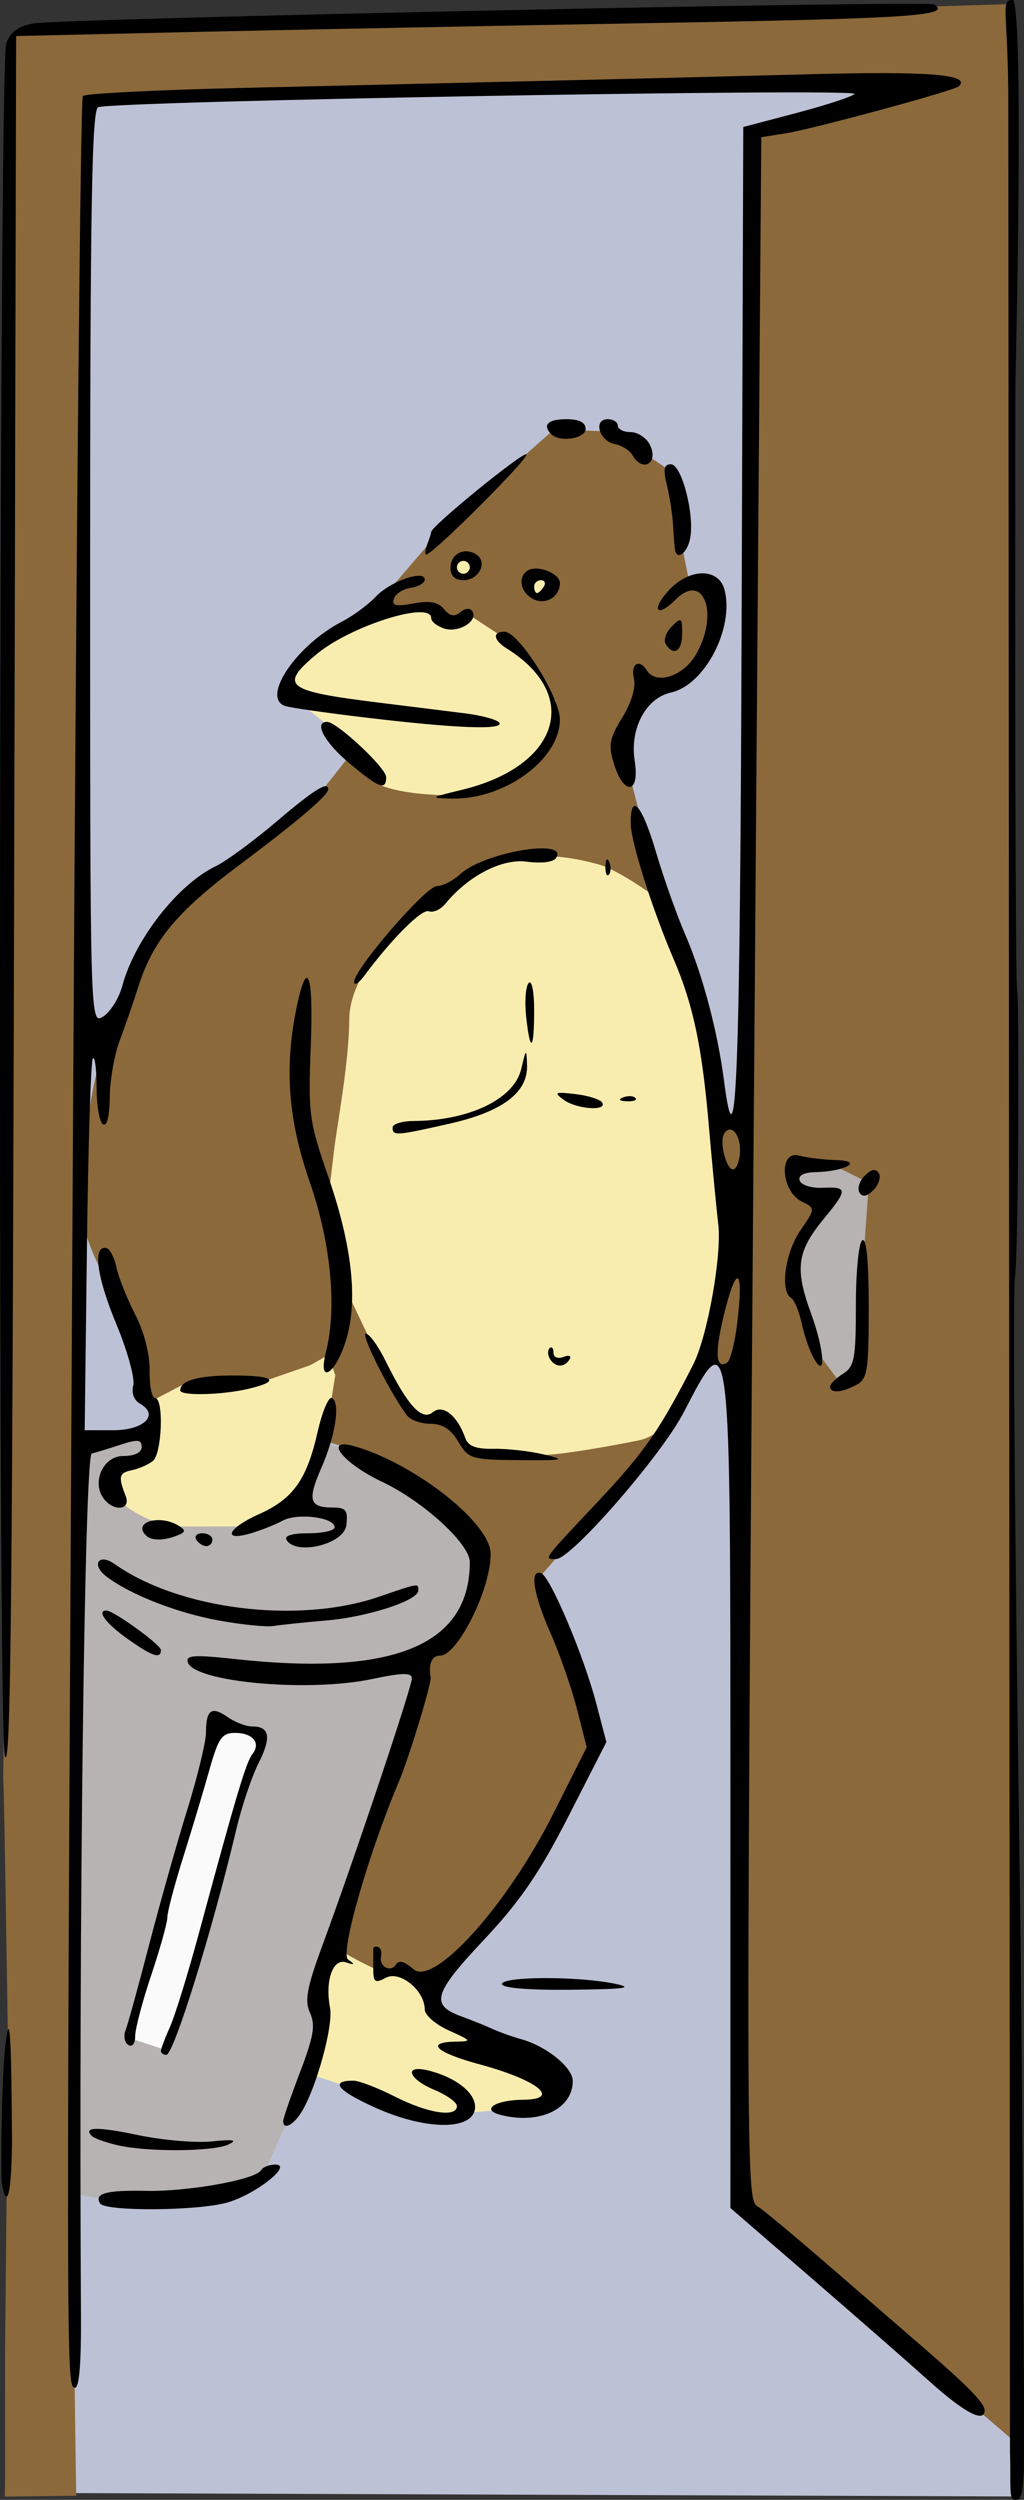 <?xml version="1.0" encoding="UTF-8" standalone="no"?>
<svg
   xmlns:dc="http://purl.org/dc/elements/1.1/"
   xmlns:cc="http://creativecommons.org/ns#"
   xmlns:rdf="http://www.w3.org/1999/02/22-rdf-syntax-ns#"
   xmlns:svg="http://www.w3.org/2000/svg"
   xmlns="http://www.w3.org/2000/svg"
   xmlns:sodipodi="http://sodipodi.sourceforge.net/DTD/sodipodi-0.dtd"
   xmlns:inkscape="http://www.inkscape.org/namespaces/inkscape"
   inkscape:version="1.0 (4035a4fb49, 2020-05-01)"
   sodipodi:docname="apedoor-color.svg"
   viewBox="0 0 212.176 517.597"
   height="517.597"
   width="212.176"
   id="svg1237"
   version="1.1">
  <rect x="0" y="0" width="212.176" height="517.597" fill="#333333" stroke="none"/>
  <defs
     id="defs1241" />
  <sodipodi:namedview
     inkscape:current-layer="g1245"
     inkscape:window-maximized="0"
     inkscape:window-y="34"
     inkscape:window-x="10"
     inkscape:cy="300.05726"
     inkscape:cx="111.41355"
     inkscape:zoom="0.88787003"
     fit-margin-bottom="0"
     fit-margin-right="0"
     fit-margin-left="0"
     fit-margin-top="0"
     showgrid="false"
     id="namedview1239"
     inkscape:window-height="1034"
     inkscape:window-width="1898"
     inkscape:pageshadow="2"
     inkscape:pageopacity="0"
     guidetolerance="10"
     gridtolerance="10"
     objecttolerance="10"
     borderopacity="1"
     bordercolor="#666666"
     pagecolor="#ffffff" />
  <g
     transform="translate(262.678,21.26)"
     id="g1245"
     inkscape:label="Image"
     inkscape:groupmode="layer">
    <path
       id="path2190"
       d="m -77.545,-1.412 -29.963,7.966 -1.733,428.76 58.322,49.432 -0.212,10.891 -196.215,-0.701 -0.102,-25.506 1.205,-205.025 0.576,-129.562 1.397,-134.674 13.235,-1.777 123.62,-2.899 26.112,0.288 z"
       style="fill:#bcc1d5;fill-opacity:1;stroke-width:1.6;stroke-linecap:round;stroke-opacity:0.058" />
    <path
       id="path2192"
       d="m -239.796,245.177 c 0,0 -5.173,-8.008 -5.991,-15.385 -0.818,-7.377 2.088,-26.989 3.826,-31.155 1.738,-4.165 5.836,-15.969 6.784,-18.182 0.948,-2.212 5.465,-10.264 6.149,-11.264 0.685,-1.001 11.115,-10.323 11.747,-10.797 0.632,-0.474 21.592,-16.287 21.592,-16.287 l 5.878,-7.465 -9.96,-11.683 -3.735,-2.692 3.298,-5.503 16.453,-11.871 12.316,-14.299 23.53,-20.935 11.027,0.401 c 0,0 12.244,7.191 12.665,8.034 0.421,0.843 2.891,14.588 2.944,15.694 0.053,1.106 1.724,8.891 1.724,8.891 0,0 4.407,0.049 4.504,0.73 0.097,0.681 -0.244,9.193 -0.244,9.193 l -4.455,8.425 -8.936,2.709 -3.267,5.691 -1.347,7.591 4.496,17.591 7.222,25.808 c 0,0 6.399,30.027 7.077,30.414 0.677,0.387 5.795,3.849 5.795,3.849 l -0.145,12.253 c 0,0 0.781,24.675 0.886,26.572 0.105,1.896 -2.138,10.905 -2.138,10.905 l -5.807,-2.094 -11.979,18.84 -23.57,26.768 11.65,34.676 -7.963,17.046 -15.108,21.691 -10.078,8.65 -5.171,-0.592 -5.573,-0.403 -9.242,-3.507 9.226,-31.525 8.463,-31.293 8.647,-6.001 3.686,-11.971 -1.571,-7.745 -12.721,-8.128 -11.476,-7.713 -7.179,-2.148 0.856,-6.045 -0.129,-9.927 c 0,0 -2.962,4.481 -8.222,3.728 -5.259,-0.752 -9.581,-1.135 -10.794,-0.684 -1.213,0.451 -7.687,1.473 -7.687,1.473 0,0 -9.364,4.823 -10.805,1.629 -1.441,-3.194 -4.068,-15.025 -4.068,-15.025 z"
       style="fill:#8b693b;fill-opacity:1;stroke-width:1.6;stroke-linecap:round;stroke-opacity:0.058" />
    <path
       id="path2196"
       d="m -192.291,243.009 10.227,21.415 5.755,7.795 7.244,0.751 3.394,5.585 c 0,0 10.617,1.231 14.566,1.438 3.949,0.207 16.489,-2.141 20.775,-3.019 4.286,-0.878 7.331,-5.116 8.573,-7.185 1.242,-2.07 7.407,-15.607 7.545,-17.297 0.138,-1.69 2.277,-14.5 2.69,-16.413 0.414,-1.913 -3.651,-23.403 -3.226,-24.46 0.425,-1.056 -0.063,-12.074 -0.132,-13.658 -0.069,-1.583 -8.214,-26.651 -8.214,-26.651 l -3.381,-6.554 c 0,0 -7.758,-5.836 -12.35,-7.088 -4.593,-1.251 -8.329,-1.734 -12.013,-1.665 -3.684,0.069 -11.414,0.75 -14.182,3.335 -2.768,2.586 -5.152,4.024 -8.188,5.93 -3.036,1.906 -7.202,5.995 -7.202,5.995 0,0 -9.841,9.282 -9.894,18.451 -0.053,9.169 -2.615,22.422 -3.157,27.235 -0.541,4.813 -1.507,11.005 -1.162,15.479 0.345,4.474 2.332,10.579 2.332,10.579 z"
       style="fill:#f8edaf;fill-opacity:1;stroke-width:1.6;stroke-linecap:round;stroke-opacity:0.058" />
    <path
       id="path2198"
       d="m -231.577,269.001 1.014,9.806 -4.849,2.917 -5.817,2.076 2.119,7.555 9.991,4.981 9.494,0.334 11.719,-2.61 9.1,-7.811 3.567,-10.103 2.031,-12.655 -1.435,-4.216 -3.683,2.101 -12.356,4.296 -13.142,-0.759 z"
       style="fill:#f8edaf;fill-opacity:1;stroke-width:1.6;stroke-linecap:round;stroke-opacity:0.058" />
    <path
       id="path2200"
       d="m -183.916,104.759 9.207,-0.908 3.825,2.064 2.408,1.414 2.409,-1.675 9.615,6.319 3.947,3.868 4.94,7.989 -0.296,6.927 -2.89,4.139 -9.87,6.25 -7.919,2.251 c 0,0 -15.145,0.283 -18.127,-4.136 -2.982,-4.419 -8.959,-11.078 -8.959,-11.078 l -7.004,-5.53 0.213,-6.387 10.199,-8.027 z"
       style="fill:#f8edaf;fill-opacity:1;stroke-width:1.6;stroke-linecap:round;stroke-opacity:0.058" />
    <path
       id="path2202"
       d="m -149.899,97.508 1.795,2.552 -3.073,2.723 -2.437,-3.097 z"
       style="fill:#f8edaf;fill-opacity:1;stroke-width:1.6;stroke-linecap:round;stroke-opacity:0.058" />
    <path
       id="path2204"
       d="m -166.178,98.106 2.065,-2.213 -1.677,-2.697 -2.688,1.68 -0.274,1.49 0.488,1.966 z"
       style="fill:#f8edaf;fill-opacity:1;stroke-width:1.6;stroke-linecap:round;stroke-opacity:0.058" />
    <path
       id="path2206"
       d="m -175.404,387.318 4.937,9.02 c 0,0 15.488,8.223 16.221,8.718 0.732,0.495 5.351,7.627 5.351,7.627 l -2.701,2.446 -16.817,1.184 -5.871,-0.065 -23.309,-7.776 1.494,-20.128 3.442,-6.021 c 0,0 9.187,5.508 11.882,5.332 2.695,-0.176 5.371,-0.337 5.371,-0.337 z"
       style="fill:#f8edaf;fill-opacity:1;stroke-width:1.6;stroke-linecap:round;stroke-opacity:0.058" />
    <path
       sodipodi:nodetypes="ccccccccccccccccccccccccccscccccccccccccccccsccccc"
       id="path2188"
       d="m -246.892,495.478 -0.48,-34.22 1.26,-216.565 1.389,-144.238 0.942,-100.176 10.875,-1.252 156.066,-3.853 2.089,2.568 -32.104,7.768 0.217,20.008 -0.033,57.604 -0.769,81.193 -0.781,46.717 -0.687,15.306 0.795,38.105 -0.167,44.05 -1.243,93.796 0.687,33.034 34.882,30.537 22.305,19.1 -0.484,-126.93 -0.69,-35.478 -0.313,-57.8 v -19.088 l 0.616,-26.435 v -25.14 c 0,0 0.866,3.961 0,0 -0.866,-3.961 -0.404,-3.584 -0.404,-3.584 l -0.182,-29.326 0.247,-36.9 -0.232,-25.757 -0.015,-35.892 0.252,-28.372 0.028,-39.868 -0.667,-14.797 -19.556,0.592 -149.426,3.797 -36.405,1.213 -1.871,1.962 v 35.907 77.48 l 0.042,63.553 -1.099,60.409 0.931,65.874 c 0,0 -1.285,56.12 -1.111,57.184 0.174,1.064 0.982,55.589 0.982,55.589 l -0.624,62.656 0.012,25.8 -0.07,4.056 z"
       style="fill:#8b693b;fill-opacity:1;stroke-width:1.6;stroke-linecap:round;stroke-opacity:0.058" />
    <path
       id="path2212"
       d="m -88.198,265.59 4.424,-3.248 0.212,-25.831 0.92,-12.858 -7.322,-3.645 -9.037,0.858 1.205,5.121 6.576,1.618 -6.928,10.999 -0.025,5.94 5.139,14.559 z"
       style="fill:#b7b3b2;fill-opacity:1;stroke-width:1.6;stroke-linecap:round;stroke-opacity:0.058" />
    <path
       id="path2208"
       d="m -208.032,428.993 c 0,0 2.7,-6.477 6.07,-13.62 3.37,-7.143 3.373,-13.351 4.687,-23.389 1.314,-10.038 4.944,-15.657 4.944,-15.657 l 12.986,-37.735 4.049,-17.462 6.788,-6.84 3.348,-5.652 1.041,-9.555 -14.487,-15.528 -16.684,-6.12 -4.118,10.577 -8.67,6.765 -19.663,0.02 c 0,0 -9.571,-2.757 -10.953,-6.899 -1.381,-4.142 1.555,-6.005 1.555,-6.005 l 5.329,-1.855 -1.323,-5.883 -10.205,2.553 -3.023,0.247 -0.534,95.475 -0.529,60.477 c 0,0 3.679,1.07 9.765,1.184 6.086,0.114 22.027,-1.229 22.027,-1.229 z"
       style="fill:#b7b3b2;fill-opacity:1;stroke-width:1.6;stroke-linecap:round;stroke-opacity:0.058" />
    <path
       id="path2210"
       d="m -235.919,400.702 6.595,-23.29 2.838,-11.457 7.008,-25.695 2.247,-4.797 8.378,3.11 -1.28,4.741 -2.037,4.909 -3.773,15.71 -5.637,17.522 -2.02,7.912 -2.94,8.358 -2.23,5.309 z"
       style="fill:#fafafa;fill-opacity:1;stroke-width:1.6;stroke-linecap:round;stroke-opacity:0.058" />
    <path
       sodipodi:nodetypes="sscsssssssscsssscssssssssssssssssscsssssssssssssssssssssssssscsssssssssssssscsccsssssssssssssssssssssssssssssssssssssssssssssssssssssscsssscsssssssssssssssssssssssssssssscsssssssscsssssssssssssssssssssssssssssssssssssssssssssssscsscssssssssssssssssssssssssssssssssssscscsscssssssssccsccsssscsssssssccscccssssssssssssssssssssssscsssssssssssssssssssssssssssssssssssssssssssccssscsssssssssss"
       id="path2152"
       d="m -70.109,471.783 c -4.342,-3.898 -15.394,-13.563 -24.561,-21.478 L -111.336,435.913 V 349.725 c 0,-98.019 0.081,-97.362 -9.675,-78.557 -4.634,8.932 -23.297,30.369 -26.44,30.369 -2.64,0 -2.997,0.489 8.775,-12.012 9.468,-10.055 12.778,-14.818 19.621,-28.232 2.964,-5.81 5.97,-22.618 5.203,-29.089 -0.391,-3.3 -1.281,-12.6 -1.978,-20.667 -1.385,-16.041 -3.237,-24.805 -7.184,-34 -4.538,-10.572 -8.97,-24.556 -8.98,-28.333 -0.017,-6.564 2.336,-3.877 5.252,6 1.57,5.317 4.283,12.967 6.03,17 3.615,8.348 6.734,20.094 8.056,30.333 2.553,19.774 3.329,-0.504 3.645,-95.25 l 0.342,-102.25 11.052,-2.913 c 6.078,-1.602 11.478,-3.372 12,-3.933 1.16,-1.247 -152.539,1.443 -156.718,2.743 -1.313,0.408 -1.667,20.628 -1.667,95.238 0,94.72 0,94.72 2.701,93.042 1.485,-0.923 3.271,-3.787 3.967,-6.365 2.588,-9.579 11.481,-20.965 19.332,-24.751 2.2,-1.061 7.872,-5.222 12.605,-9.245 7.783,-6.617 10.729,-8.457 10.729,-6.701 0,1.25 -6.327,6.639 -18.381,15.658 -12.995,9.722 -17.919,15.652 -20.981,25.265 -1.016,3.188 -2.748,8.196 -3.85,11.129 -1.102,2.933 -2.03,8.219 -2.062,11.745 -0.036,3.922 -0.576,6.092 -1.392,5.588 -0.733,-0.453 -1.333,-3.889 -1.333,-7.634 0,-3.746 -0.343,-6.467 -0.763,-6.047 -0.42,0.42 -0.975,17.92 -1.233,38.889 l -0.471,38.126 h 5.942 c 6.369,0 9.598,-3.214 5.522,-5.495 -1.244,-0.696 -1.806,-2.222 -1.396,-3.789 0.377,-1.443 -1.214,-7.189 -3.537,-12.769 -4.044,-9.713 -4.904,-16.249 -2.064,-15.68 0.733,0.147 1.685,1.947 2.115,4 0.43,2.053 2.171,6.433 3.869,9.733 1.878,3.649 3.056,8.22 3.006,11.667 -0.045,3.117 0.464,5.667 1.131,5.667 1.847,0 1.447,11.484 -0.454,13.027 -0.917,0.744 -2.867,1.603 -4.333,1.909 -2.72,0.567 -2.891,1.283 -1.289,5.398 1.077,2.767 -2.275,3.271 -4.429,0.667 -2.77,-3.35 -0.338,-9 3.874,-9 2.423,0 3.845,-0.696 3.845,-1.884 0,-1.528 -0.819,-1.616 -4.333,-0.465 -2.383,0.781 -5.083,1.61 -6,1.842 -1.499,0.38 -2.719,97.449 -2.24,178.204 0.063,10.595 -0.371,15.542 -1.333,15.22 -1.741,-0.583 -1.744,-3.422 -0.276,-268.251 0.626,-112.933 1.523,-205.747 1.994,-206.252 0.471,-0.505 15.256,-1.257 32.856,-1.671 17.6,-0.414 45.2,-1.059 61.333,-1.433 16.133,-0.374 41.633,-1.008 56.667,-1.409 24.496,-0.653 33.323,0.074 30.628,2.524 -0.997,0.906 -30.019,8.778 -35.73,9.692 l -5.171,0.827 -0.793,103.528 c -2.555,333.488 -2.567,323.067 0.371,325.124 1.466,1.027 7.923,6.418 14.348,11.981 6.425,5.562 15.229,13.183 19.565,16.935 9.347,8.087 12.783,11.602 12.783,13.073 0,2.707 -4.178,0.514 -11.439,-6.005 z M -109.964,253.025 c 1.413,-11.313 0.071,-12.996 -2.457,-3.082 -2.211,8.668 -2.066,12.462 0.418,10.927 0.631,-0.39 1.549,-3.921 2.04,-7.846 z m 0.628,-36.155 c 0,-3.438 -1.989,-5.509 -3.282,-3.416 -1.145,1.853 0.668,8.208 2.091,7.328 0.655,-0.405 1.191,-2.165 1.191,-3.912 z m -153.04,212.667 c -0.124,-10.633 0.277,-23.233 0.891,-28 0.852,-6.609 1.161,-1.624 1.3,21 -0.271,17.373 -2.165,9.671 -2.191,7 z m 20.431,5.425 c -1.279,-2.069 1.335,-2.786 9.497,-2.603 8.606,0.193 22.636,-2.306 23.835,-4.246 0.423,-0.684 1.783,-1.225 3.023,-1.202 3.671,0.069 -4.255,6.27 -10.081,7.888 -6.213,1.726 -25.235,1.843 -26.274,0.162 z m 3.542,-12.074 c -2.421,-0.573 -4.771,-1.412 -5.222,-1.864 -1.933,-1.933 1.057,-1.994 9.646,-0.197 5.045,1.056 11.903,1.636 15.241,1.29 4.458,-0.462 5.361,-0.294 3.402,0.635 -3.193,1.513 -16.91,1.594 -23.068,0.136 z m 34.401,-4.99 c 0,-0.534 1.572,-5.087 3.494,-10.116 2.806,-7.342 3.212,-9.763 2.064,-12.283 -1.159,-2.543 -0.653,-5.24 2.664,-14.217 6.411,-17.347 18.443,-53.242 18.443,-55.02 0,-1.238 -1.911,-1.206 -8.333,0.14 -13.202,2.766 -36.726,0.624 -38.09,-3.468 -0.499,-1.496 1.257,-1.616 9.909,-0.674 32.839,3.573 48.515,-2.922 48.515,-20.102 0,-3.758 -9.627,-12.566 -18.119,-16.578 -8.357,-3.948 -12.473,-9.387 -5.548,-7.331 12.556,3.728 27.881,15.854 27.98,22.14 0.114,7.193 -6.799,21.149 -10.477,21.149 -1.706,0 -2.447,1.718 -1.94,4.497 0.216,1.183 -4.494,16.644 -6.551,21.503 -6.389,15.095 -12.286,35.69 -10.569,36.909 1.508,1.071 1.421,1.192 -0.43,0.597 -2.735,-0.879 -4.376,3.814 -3.301,9.439 0.706,3.691 -2.859,16.656 -5.932,21.577 -1.722,2.758 -3.781,3.759 -3.781,1.84 z m 18.995,-2.806 c -7.777,-3.514 -9.416,-5.563 -4.439,-5.55 1.161,0.003 5.063,1.503 8.67,3.333 6.809,3.454 12.774,4.354 12.774,1.926 0,-0.771 -2.1,-2.279 -4.667,-3.351 -5.498,-2.297 -6.397,-5.304 -1.194,-3.998 5.914,1.484 10.031,4.894 9.595,7.948 -0.646,4.521 -10.37,4.377 -20.739,-0.308 z m 25.989,1.522 c -4.101,-1.07 -1.042,-3.076 4.762,-3.122 7.969,-0.063 3.049,-4.056 -9.026,-7.325 -9.077,-2.457 -11.361,-4.582 -5.053,-4.7 3.503,-0.066 3.443,-0.169 -1.333,-2.314 -2.75,-1.235 -5,-3.191 -5,-4.347 0,-3.94 -5.145,-8.132 -8.064,-6.57 -2.263,1.211 -2.603,0.952 -2.603,-1.987 v -4.047 c 0,-0.367 0.446,-0.517 0.991,-0.333 0.545,0.183 0.829,1.038 0.631,1.899 -0.49,2.133 1.977,3.494 3.085,1.702 0.59,-0.954 1.802,-0.624 3.587,0.978 4.184,3.756 19.427,-13.141 28.977,-32.123 l 6.959,-13.83 -2.026,-7.908 c -1.114,-4.35 -3.566,-11.39 -5.448,-15.646 -3.583,-8.102 -4.413,-13.292 -1.997,-12.487 1.886,0.629 8.839,17.03 11.458,27.029 l 2.082,7.948 -7.811,15.291 c -6.025,11.795 -10.055,17.675 -17.624,25.722 -10.423,11.08 -11.104,13.436 -4.564,15.806 2.035,0.737 4.901,1.891 6.367,2.563 1.467,0.672 4.167,1.638 6,2.147 5.264,1.461 10.667,5.851 10.667,8.666 0,5.826 -6.994,9.08 -15.016,6.987 z m -70.317,-13.21 c 0,-0.439 0.848,-2.689 1.884,-5 1.036,-2.311 3.75,-11.102 6.03,-19.535 7.638,-28.249 9.752,-35.324 11.038,-36.942 1.819,-2.289 0.095,-4.392 -3.602,-4.392 -2.709,0 -3.467,1.094 -5.309,7.667 -1.182,4.217 -3.625,12.354 -5.428,18.082 -1.803,5.729 -3.279,11.323 -3.279,12.432 0,1.109 -1.5,6.484 -3.333,11.946 -1.833,5.461 -3.333,11.153 -3.333,12.647 0,1.588 -0.592,2.351 -1.424,1.837 -0.783,-0.484 -1.036,-1.87 -0.561,-3.079 0.475,-1.209 2.652,-9.098 4.839,-17.532 2.187,-8.433 5.739,-21.009 7.894,-27.947 2.155,-6.938 3.918,-14.188 3.918,-16.111 0,-4.722 1.152,-5.553 4.472,-3.228 1.534,1.074 3.819,1.953 5.079,1.953 3.674,0 4.062,2.221 1.332,7.621 -1.403,2.775 -3.475,8.946 -4.603,13.712 -4.933,20.834 -12.957,46.667 -14.496,46.667 -0.614,0 -1.117,-0.359 -1.117,-0.798 z m 70.667,-13.868 c 0,-1.599 15.723,-1.651 23.333,-0.076 4.187,0.866 2.253,1.136 -9,1.256 -8.769,0.094 -14.333,-0.364 -14.333,-1.18 z m -103,-47.109 c -1.512,-3.693 -1.245,-350.74 0.273,-354.732 0.894,-2.351 2.582,-3.573 5.667,-4.101 6.031,-1.034 185.171,-4.813 186.589,-3.936 3.814,2.357 -4.76,2.922 -58.529,3.855 -32.817,0.57 -75.867,1.408 -95.667,1.863 l -36,0.828 -0.336,145.333 c -0.417,180.472 -0.734,213.977 -1.998,210.891 z m 25.317,-24.437 c -4.384,-3.119 -6.361,-5.787 -4.289,-5.787 1.503,0 11.305,7.09 11.305,8.177 0,1.934 -1.799,1.321 -7.016,-2.39 z m 19.016,-3.725 c -8.743,-1.586 -18.423,-5.377 -23.331,-9.137 -3.182,-2.438 -1.541,-4.871 1.729,-2.562 13.414,9.473 38.048,12.517 54.811,6.773 8.363,-2.865 8.125,-2.828 8.125,-1.281 0,2.066 -10.434,5.464 -19.043,6.201 -4.56,0.39 -9.49,0.905 -10.957,1.144 -1.467,0.239 -6.567,-0.273 -11.333,-1.138 z m -4.667,-16.729 c -0.453,-0.733 0.111,-1.333 1.255,-1.333 1.143,0 2.079,0.6 2.079,1.333 0,0.733 -0.565,1.333 -1.255,1.333 -0.69,0 -1.625,-0.6 -2.079,-1.333 z m 18.71,0.071 c -0.553,-0.895 1.094,-1.404 4.544,-1.404 2.977,0 5.412,-0.552 5.412,-1.227 0,-2.071 -7.653,-3.052 -10.774,-1.382 -1.612,0.863 -4.647,2.061 -6.745,2.662 -5.909,1.695 -4.607,-1.127 1.853,-4.015 7.057,-3.155 9.882,-7.112 12.123,-16.979 0.965,-4.249 2.307,-7.426 2.983,-7.059 1.775,0.963 0.74,7.76 -2.204,14.478 -2.902,6.622 -2.468,8.188 2.266,8.188 2.861,0 3.282,0.529 2.921,3.667 -0.449,3.899 -10.348,6.355 -12.378,3.071 z m -29.155,-0.96 c -2.806,-2.806 2.963,-4.432 6.89,-1.943 1.419,0.899 1.329,1.3 -0.442,1.98 -2.862,1.098 -5.326,1.084 -6.447,-0.037 z m 64.733,-19.392 c -1.529,-2.589 -3.276,-3.72 -5.746,-3.72 -1.952,0 -4.128,-0.75 -4.834,-1.667 -3.37,-4.37 -9.753,-17 -8.592,-17 0.722,0 2.57,2.55 4.108,5.667 4.581,9.286 7.525,12.478 9.781,10.606 2.076,-1.723 5.073,0.663 6.74,5.368 0.59,1.664 2.224,2.279 5.869,2.207 2.779,-0.055 7.452,0.47 10.385,1.166 4.776,1.133 4.244,1.256 -5.09,1.179 -9.953,-0.082 -10.523,-0.254 -12.621,-3.806 z m -57.621,-10.641 c -0.004,-2.038 3.716,-3.079 10.998,-3.079 8.534,0 9.914,1.124 3.334,2.714 -5.546,1.34 -14.33,1.564 -14.332,0.365 z m 134.665,-0.758 c 0,-0.557 1.2,-1.762 2.667,-2.678 2.36,-1.474 2.667,-3.109 2.667,-14.242 0,-6.946 0.597,-12.946 1.333,-13.401 0.858,-0.53 1.333,4.415 1.333,13.874 0,13.167 -0.269,14.842 -2.579,16.079 -3.04,1.627 -5.421,1.789 -5.421,0.368 z M -195.143,258.694 c 2.317,-9.125 1.043,-22.563 -3.335,-35.158 -4.38,-12.601 -5.269,-23.151 -2.959,-35.107 2.29,-11.848 3.77,-8.719 3.159,6.679 -0.565,14.248 -0.365,15.768 3.561,27.095 4.989,14.394 6.25,25.719 3.774,33.899 -2.189,7.234 -5.972,9.568 -4.201,2.593 z m 46.419,1.42 c -0.483,-0.782 -0.519,-1.782 -0.079,-2.222 0.44,-0.44 0.8,-0.036 0.8,0.898 0,0.987 0.867,1.366 2.069,0.904 1.187,-0.455 1.722,-0.232 1.255,0.524 -1.067,1.726 -2.944,1.678 -4.045,-0.104 z m 54.436,-0.582 c -0.769,-1.465 -1.816,-4.606 -2.326,-6.981 -0.51,-2.375 -1.481,-4.66 -2.158,-5.079 -2.32,-1.434 -1.231,-9.345 1.919,-13.943 3.15,-4.597 3.15,-4.597 0.333,-5.993 -4.349,-2.154 -4.869,-10.682 -0.582,-9.534 1.704,0.456 5.198,0.88 7.765,0.942 5.711,0.137 1.786,2.343 -4.444,2.497 -2.419,0.06 -3.567,0.693 -3.191,1.76 0.323,0.919 2.468,1.578 4.778,1.47 5.168,-0.242 5.195,0.372 0.27,6.346 -5.627,6.827 -6.111,10.326 -2.717,19.636 2.925,8.022 3.172,14.246 0.353,8.878 z m 9.692,-33.879 c -0.5,-0.809 -0.009,-2.372 1.091,-3.471 1.383,-1.383 2.28,-1.546 2.909,-0.528 0.5,0.809 0.009,2.372 -1.091,3.472 -1.383,1.383 -2.28,1.546 -2.909,0.528 z m -96.739,-13.451 c 0,-0.733 1.95,-1.345 4.333,-1.359 11.558,-0.069 20.858,-4.553 22.322,-10.764 1.012,-4.29 1.079,-4.335 1.208,-0.813 0.207,5.665 -5.074,9.652 -16.078,12.137 -11.099,2.507 -11.785,2.553 -11.785,0.8 z m 35.452,-5.748 c -2.103,-1.538 -1.811,-1.68 2.424,-1.186 2.648,0.309 5.145,1.096 5.548,1.748 1.142,1.847 -5.298,1.393 -7.972,-0.562 z m 12.298,-0.496 c 0.962,-0.385 2.112,-0.338 2.556,0.105 0.443,0.443 -0.344,0.758 -1.75,0.7 -1.553,-0.064 -1.869,-0.38 -0.806,-0.806 z m -20.077,-16.756 c -0.334,-3.117 -0.097,-6.237 0.527,-6.933 0.64,-0.715 1.134,1.753 1.134,5.667 0,8.388 -0.83,9.021 -1.661,1.267 z m -35.63,-7.164 c -0.072,-2.55 14.864,-19.836 17.14,-19.836 1.183,0 3.351,-1.108 4.817,-2.461 4.913,-4.534 22.46,-7.519 19.906,-3.386 -0.548,0.886 -2.992,1.208 -6.058,0.796 -5.181,-0.695 -12.12,2.888 -16.946,8.75 -0.97,1.179 -2.498,1.861 -3.395,1.517 -1.441,-0.553 -7.708,5.717 -13.445,13.451 -1.088,1.467 -1.997,1.993 -2.02,1.17 z m 52.063,-23.947 c 0.064,-1.553 0.38,-1.869 0.806,-0.806 0.385,0.962 0.338,2.112 -0.105,2.556 -0.443,0.443 -0.758,-0.344 -0.7,-1.75 z m -29.711,-15.825 c 20.11,-4.869 24.785,-19.561 9.3,-29.231 -2.818,-1.76 -3.078,-3.5 -0.523,-3.5 2.965,0 11.496,13.48 11.496,18.165 0,8.276 -11.459,16.643 -22.444,16.388 -4.624,-0.107 -4.506,-0.206 2.171,-1.823 z m -23.394,-5.534 c -5.124,-4.296 -7.394,-8.53 -4.573,-8.53 2.041,0 12.24,9.53 12.24,11.437 0,2.855 -1.449,2.306 -7.667,-2.907 z m 54.893,0.246 c -1.233,-3.938 -1.002,-5.251 1.701,-9.667 1.93,-3.154 2.852,-6.258 2.408,-8.11 -0.722,-3.01 1.122,-4.163 2.665,-1.667 1.851,2.995 7.367,1.343 10.015,-3 5.1,-8.364 1.903,-17.585 -4.037,-11.645 -3.962,3.962 -5.171,2.087 -1.306,-2.027 4.297,-4.574 10.305,-4.546 11.46,0.054 1.997,7.958 -4.143,19.674 -11.116,21.21 -5.217,1.149 -8.579,7.497 -7.511,14.181 1.083,6.772 -2.208,7.288 -4.279,0.67 z m -51.226,-9.635 c -8.433,-1.004 -16.083,-2.102 -17,-2.441 -4.892,-1.81 2.434,-12.593 11.871,-17.473 2.289,-1.184 5.43,-3.501 6.979,-5.149 2.99,-3.181 10.15,-5.671 10.15,-3.53 0,0.696 -1.303,1.458 -2.896,1.692 -1.593,0.234 -3.17,1.257 -3.505,2.273 -0.475,1.441 0.414,1.655 4.044,0.974 3.373,-0.633 5.12,-0.311 6.348,1.169 1.228,1.479 2.165,1.652 3.399,0.628 1.027,-0.853 2.01,-0.919 2.475,-0.168 1.242,2.01 -2.828,4.513 -5.803,3.569 -1.502,-0.477 -2.731,-1.453 -2.731,-2.171 0,-3.684 -16.817,1.644 -23.839,7.553 -7.734,6.508 -6.342,7.561 13.172,9.971 6.233,0.77 14.201,1.761 17.706,2.203 3.505,0.442 6.69,1.318 7.079,1.947 0.949,1.536 -8.889,1.16 -27.451,-1.049 z m 61.921,-15.269 c -0.497,-0.804 0.068,-2.432 1.255,-3.619 1.988,-1.988 2.158,-1.873 2.158,1.461 0,3.682 -1.776,4.805 -3.412,2.158 z m -27.602,-9.373 c -2.556,-1.43 -3.075,-4.541 -0.974,-5.839 1.995,-1.233 6.655,0.588 6.655,2.601 0,2.924 -3.093,4.687 -5.681,3.239 z m 2.347,-2.499 c 0.453,-0.733 0.189,-1.333 -0.588,-1.333 -0.777,0 -1.412,0.6 -1.412,1.333 0,0.733 0.265,1.333 0.588,1.333 0.323,0 0.959,-0.6 1.412,-1.333 z m -19.333,-3.857 c 0,-2.913 2.78,-4.388 5.315,-2.821 2.477,1.531 0.617,5.345 -2.607,5.345 -1.769,0 -2.709,-0.876 -2.709,-2.524 z m 4,-0.143 c 0,-0.733 -0.6,-1.333 -1.333,-1.333 -0.733,0 -1.333,0.6 -1.333,1.333 0,0.733 0.6,1.333 1.333,1.333 0.733,0 1.333,-0.6 1.333,-1.333 z m -8.809,-4.776 c 0.445,-1.16 0.809,-2.307 0.809,-2.548 0,-1.179 19.076,-16.711 19.726,-16.061 0.687,0.687 -19.371,20.719 -20.745,20.719 -0.329,0 -0.235,-0.949 0.21,-2.109 z m 51.319,1.109 c -0.086,-0.55 -0.26,-2.8 -0.386,-5 -0.126,-2.2 -0.703,-5.95 -1.282,-8.333 -0.811,-3.339 -0.621,-4.333 0.828,-4.333 2.228,0 4.934,10.398 3.99,15.334 -0.584,3.058 -2.781,4.684 -3.15,2.333 z m -8.777,-19.518 c -0.586,-1.018 -2.259,-2.075 -3.718,-2.349 -3.215,-0.603 -4.492,-5.133 -1.446,-5.133 1.154,0 2.098,0.6 2.098,1.333 0,0.733 1.179,1.333 2.62,1.333 1.441,0 3.22,1.121 3.953,2.491 2.038,3.809 -1.356,6.058 -3.507,2.324 z m -16.844,-4.371 c -1.911,-1.911 -0.712,-3.111 3.111,-3.111 2.667,0 4,0.667 4,2 0,2.018 -5.366,2.856 -7.111,1.111 z"
       style="fill:#000000;stroke-width:1.333" />
    <path
       id="path2154"
       d="m -52.72,-21.251 c -2.839,-0.171 -1.033,2.175 -1.033,21.619 0,19.444 0.348,486.292 0.348,486.292 0,0 0.066,0.93 0.066,4.792 0,3.863 0.052,4.885 1.071,4.885 1.019,0 1.407,-0.464 1.703,-5.526 0.295,-5.063 -0.55,-102.623 -0.635,-109.887 -0.084,-7.264 -1.956,-131.34 -1.181,-137.631 0.775,-6.292 0.898,-57.924 0.434,-59.97 -0.464,-2.046 -0.401,-120.881 -0.317,-125.726 0.084,-4.845 1.726,-74.659 -0.458,-78.848 z"
       style="fill:#000000;stroke-width:1.6;stroke-linecap:round;stroke-opacity:0.058" />
  </g>
</svg>
